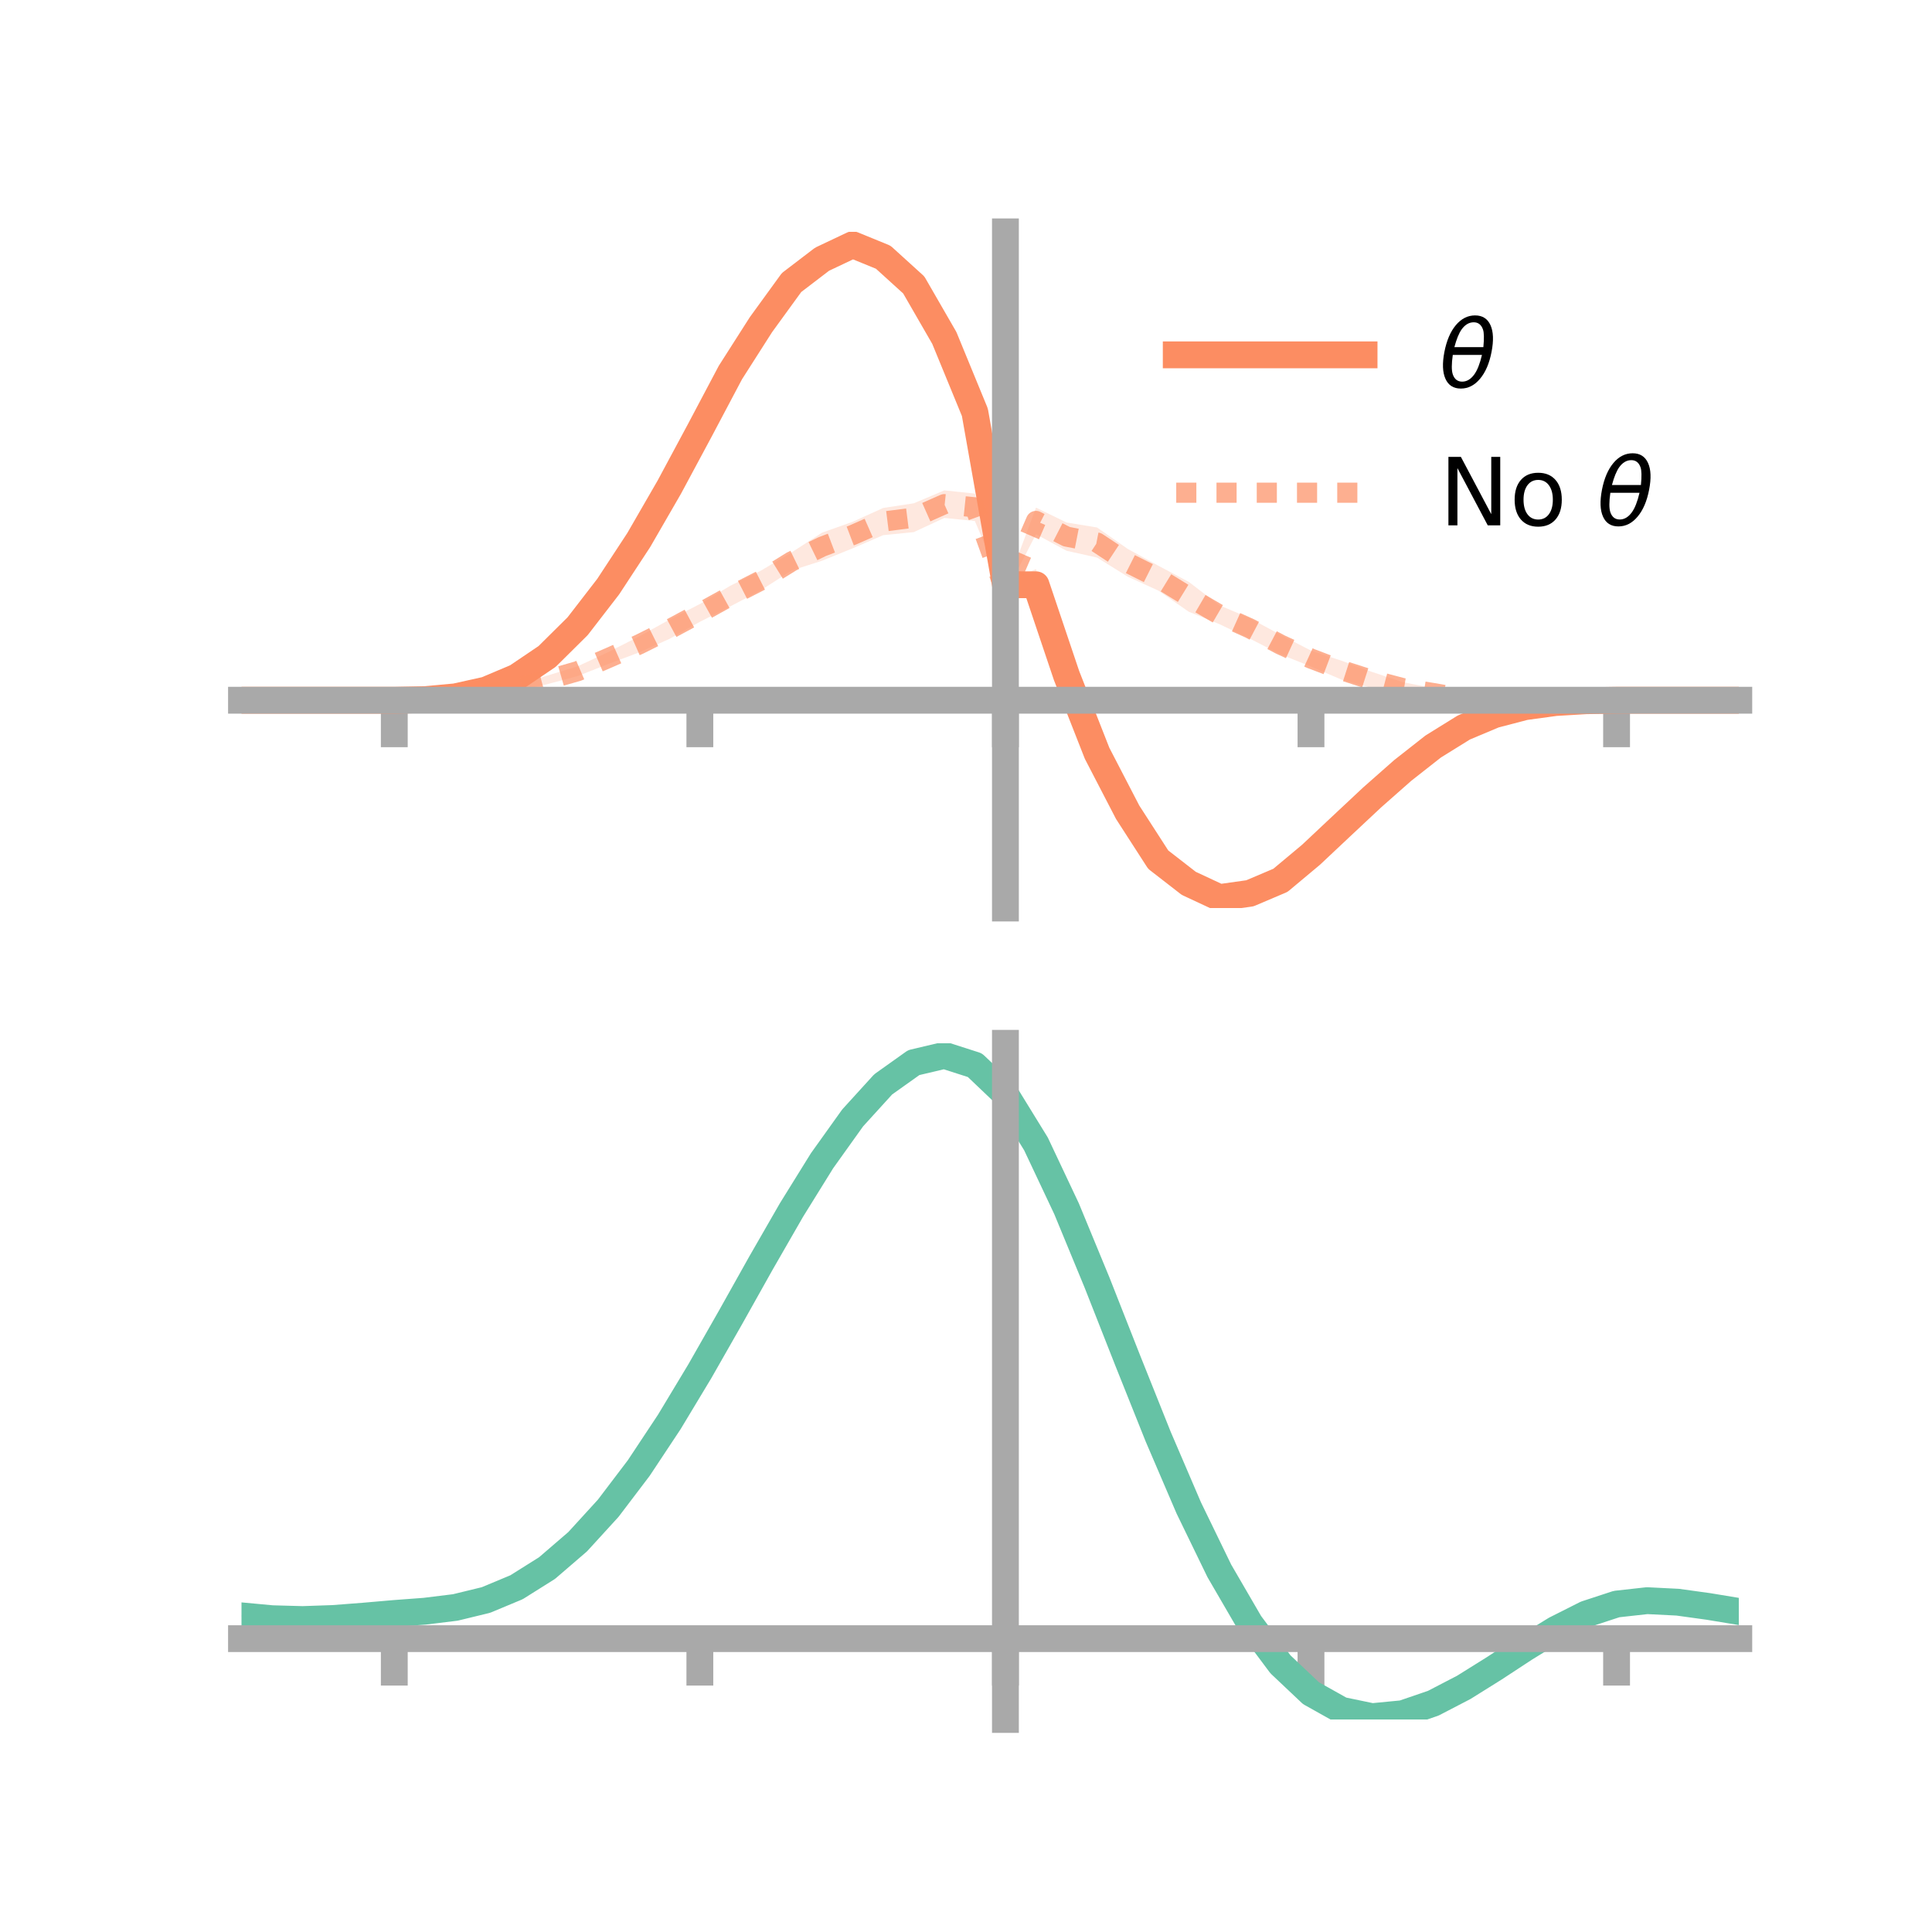 <?xml version="1.0" encoding="utf-8" standalone="no"?>
<!DOCTYPE svg PUBLIC "-//W3C//DTD SVG 1.1//EN"
  "http://www.w3.org/Graphics/SVG/1.1/DTD/svg11.dtd">
<!-- Created with matplotlib (https://matplotlib.org/) -->
<svg height="144pt" version="1.1" viewBox="0 0 144 144" width="144pt" xmlns="http://www.w3.org/2000/svg" xmlns:xlink="http://www.w3.org/1999/xlink">
 <defs>
  <style type="text/css">*{stroke-linecap:butt;stroke-linejoin:round;}</style>
 </defs>
 <g id="figure_1">
  <g id="patch_1">
   <path d="M 0 144 
L 144 144 
L 144 0 
L 0 0 
z
" style="fill:none;"/>
  </g>
  <g id="axes_1">
   <g id="patch_2">
    <path d="M 18 67.68 
L 129.6 67.68 
L 129.6 17.28 
L 18 17.28 
z
" style="fill:none;"/>
   </g>
   <g id="PolyCollection_1">
    <path clip-path="url(#pdcfd7bbdd2)" d="M 18 52.192 
L 18 52.192 
L 20.278 52.192 
L 22.555 52.192 
L 24.833 52.192 
L 27.11 52.192 
L 29.388 52.192 
L 31.665 52.117 
L 33.943 51.86 
L 36.22 51.261 
L 38.498 50.267 
L 40.776 48.642 
L 43.053 46.322 
L 45.331 43.262 
L 47.608 39.69 
L 49.886 35.693 
L 52.163 31.395 
L 54.441 26.969 
L 56.718 23.324 
L 58.996 20.262 
L 61.273 18.285 
L 63.551 17.28 
L 65.829 18.133 
L 68.106 20.061 
L 70.384 23.914 
L 72.661 29.487 
L 74.939 43.411 
L 77.216 42.417 
L 79.494 49.171 
L 81.771 55.039 
L 84.049 59.578 
L 86.327 63.124 
L 88.604 64.827 
L 90.882 66.127 
L 93.159 65.723 
L 95.437 64.859 
L 97.714 63.065 
L 99.992 60.993 
L 102.269 58.917 
L 104.547 56.977 
L 106.824 55.302 
L 109.102 53.942 
L 111.38 53.076 
L 113.657 52.505 
L 115.935 52.286 
L 118.212 52.198 
L 120.49 52.192 
L 122.767 52.192 
L 125.045 52.192 
L 127.322 52.192 
L 129.6 52.192 
L 129.6 52.192 
L 129.6 52.192 
L 127.322 52.192 
L 125.045 52.192 
L 122.767 52.192 
L 120.49 52.192 
L 118.212 52.259 
L 115.935 52.441 
L 113.657 52.842 
L 111.38 53.461 
L 109.102 54.511 
L 106.824 55.977 
L 104.547 57.879 
L 102.269 59.959 
L 99.992 62.147 
L 97.714 64.358 
L 95.437 66.369 
L 93.159 67.441 
L 90.882 67.68 
L 88.604 66.852 
L 86.327 65.022 
L 84.049 61.504 
L 81.771 57.255 
L 79.494 51.531 
L 77.216 44.755 
L 74.939 43.751 
L 72.661 31.968 
L 70.384 26.463 
L 68.106 22.415 
L 65.829 20.21 
L 63.551 19.202 
L 61.273 20.354 
L 58.996 21.859 
L 56.718 25.069 
L 54.441 28.558 
L 52.163 32.74 
L 49.886 36.923 
L 47.608 40.815 
L 45.331 44.188 
L 43.053 47.027 
L 40.776 49.22 
L 38.498 50.675 
L 36.22 51.605 
L 33.943 52.016 
L 31.665 52.176 
L 29.388 52.192 
L 27.11 52.192 
L 24.833 52.192 
L 22.555 52.192 
L 20.278 52.192 
L 18 52.192 
z
" style="fill:#fc8d62;fill-opacity:0.2;"/>
   </g>
   <g id="PolyCollection_2">
    <path clip-path="url(#pdcfd7bbdd2)" d="M 18 52.192 
L 18 52.192 
L 20.278 52.192 
L 22.555 52.192 
L 24.833 52.192 
L 27.11 52.192 
L 29.388 52.192 
L 31.665 52.116 
L 33.943 51.897 
L 36.22 51.577 
L 38.498 51.055 
L 40.776 50.359 
L 43.053 49.662 
L 45.331 48.604 
L 47.608 47.45 
L 49.886 46.192 
L 52.163 45.02 
L 54.441 43.652 
L 56.718 42.529 
L 58.996 41.177 
L 61.273 39.7 
L 63.551 38.892 
L 65.829 37.86 
L 68.106 37.514 
L 70.384 36.55 
L 72.661 36.79 
L 74.939 43.932 
L 77.216 37.835 
L 79.494 38.943 
L 81.771 39.317 
L 84.049 40.909 
L 86.327 42.16 
L 88.604 43.37 
L 90.882 45.111 
L 93.159 46.077 
L 95.437 47.315 
L 97.714 48.491 
L 99.992 49.247 
L 102.269 50.083 
L 104.547 50.841 
L 106.824 51.29 
L 109.102 51.724 
L 111.38 51.995 
L 113.657 52.133 
L 115.935 52.168 
L 118.212 52.182 
L 120.49 52.192 
L 122.767 52.192 
L 125.045 52.192 
L 127.322 52.192 
L 129.6 52.192 
L 129.6 52.192 
L 129.6 52.192 
L 127.322 52.192 
L 125.045 52.192 
L 122.767 52.192 
L 120.49 52.192 
L 118.212 52.252 
L 115.935 52.358 
L 113.657 52.409 
L 111.38 52.434 
L 109.102 52.376 
L 106.824 52.023 
L 104.547 51.732 
L 102.269 51.287 
L 99.992 50.657 
L 97.714 49.684 
L 95.437 48.768 
L 93.159 47.603 
L 90.882 46.518 
L 88.604 45.597 
L 86.327 44.015 
L 84.049 42.977 
L 81.771 41.56 
L 79.494 41.049 
L 77.216 39.822 
L 74.939 44.239 
L 72.661 38.835 
L 70.384 38.604 
L 68.106 39.662 
L 65.829 39.888 
L 63.551 40.869 
L 61.273 41.793 
L 58.996 42.523 
L 56.718 43.992 
L 54.441 45.194 
L 52.163 46.349 
L 49.886 47.624 
L 47.608 48.638 
L 45.331 49.493 
L 43.053 50.391 
L 40.776 51 
L 38.498 51.511 
L 36.22 51.861 
L 33.943 52.099 
L 31.665 52.186 
L 29.388 52.192 
L 27.11 52.192 
L 24.833 52.192 
L 22.555 52.192 
L 20.278 52.192 
L 18 52.192 
z
" style="fill:#fc8d62;fill-opacity:0.2;"/>
   </g>
   <g id="matplotlib.axis_1">
    <g id="xtick_1">
     <g id="line2d_1">
      <defs>
       <path d="M 0 0 
L 0 3.5 
" id="m088c0b04e8" style="stroke:#a9a9a9;stroke-width:2;"/>
      </defs>
      <g>
       <use style="fill:#a9a9a9;stroke:#a9a9a9;stroke-width:2;" x="29.388" xlink:href="#m088c0b04e8" y="52.192"/>
      </g>
     </g>
    </g>
    <g id="xtick_2">
     <g id="line2d_2">
      <g>
       <use style="fill:#a9a9a9;stroke:#a9a9a9;stroke-width:2;" x="52.163" xlink:href="#m088c0b04e8" y="52.192"/>
      </g>
     </g>
    </g>
    <g id="xtick_3">
     <g id="line2d_3">
      <g>
       <use style="fill:#a9a9a9;stroke:#a9a9a9;stroke-width:2;" x="74.939" xlink:href="#m088c0b04e8" y="52.192"/>
      </g>
     </g>
    </g>
    <g id="xtick_4">
     <g id="line2d_4">
      <g>
       <use style="fill:#a9a9a9;stroke:#a9a9a9;stroke-width:2;" x="97.714" xlink:href="#m088c0b04e8" y="52.192"/>
      </g>
     </g>
    </g>
    <g id="xtick_5">
     <g id="line2d_5">
      <g>
       <use style="fill:#a9a9a9;stroke:#a9a9a9;stroke-width:2;" x="120.49" xlink:href="#m088c0b04e8" y="52.192"/>
      </g>
     </g>
    </g>
   </g>
   <g id="matplotlib.axis_2"/>
   <g id="line2d_6">
    <path clip-path="url(#pdcfd7bbdd2)" d="M 18 52.192 
L 20.278 52.192 
L 22.555 52.192 
L 24.833 52.192 
L 27.11 52.192 
L 29.388 52.192 
L 31.665 52.147 
L 33.943 51.938 
L 36.22 51.433 
L 38.498 50.471 
L 40.776 48.931 
L 43.053 46.675 
L 45.331 43.725 
L 47.608 40.253 
L 49.886 36.308 
L 52.163 32.068 
L 54.441 27.764 
L 56.718 24.197 
L 58.996 21.06 
L 61.273 19.32 
L 63.551 18.241 
L 65.829 19.171 
L 68.106 21.238 
L 70.384 25.188 
L 72.661 30.727 
L 74.939 43.581 
L 77.216 43.586 
L 79.494 50.351 
L 81.771 56.147 
L 84.049 60.541 
L 86.327 64.073 
L 88.604 65.84 
L 90.882 66.903 
L 93.159 66.582 
L 95.437 65.614 
L 97.714 63.711 
L 99.992 61.57 
L 102.269 59.438 
L 104.547 57.428 
L 106.824 55.639 
L 109.102 54.226 
L 111.38 53.269 
L 113.657 52.674 
L 115.935 52.363 
L 118.212 52.228 
L 120.49 52.192 
L 122.767 52.192 
L 125.045 52.192 
L 127.322 52.192 
L 129.6 52.192 
" style="fill:none;stroke:#fc8d62;stroke-linecap:square;stroke-width:2;"/>
   </g>
   <g id="line2d_7">
    <path clip-path="url(#pdcfd7bbdd2)" d="M 18 52.192 
L 20.278 52.192 
L 22.555 52.192 
L 24.833 52.192 
L 27.11 52.192 
L 29.388 52.192 
L 31.665 52.151 
L 33.943 51.998 
L 36.22 51.719 
L 38.498 51.283 
L 40.776 50.679 
L 43.053 50.027 
L 45.331 49.048 
L 47.608 48.044 
L 49.886 46.908 
L 52.163 45.684 
L 54.441 44.423 
L 56.718 43.26 
L 58.996 41.85 
L 61.273 40.746 
L 63.551 39.88 
L 65.829 38.874 
L 68.106 38.588 
L 70.384 37.577 
L 72.661 37.813 
L 74.939 44.086 
L 77.216 38.828 
L 79.494 39.996 
L 81.771 40.439 
L 84.049 41.943 
L 86.327 43.087 
L 88.604 44.483 
L 90.882 45.815 
L 93.159 46.84 
L 95.437 48.042 
L 97.714 49.088 
L 99.992 49.952 
L 102.269 50.685 
L 104.547 51.287 
L 106.824 51.656 
L 109.102 52.05 
L 111.38 52.215 
L 113.657 52.271 
L 115.935 52.263 
L 118.212 52.217 
L 120.49 52.192 
L 122.767 52.192 
L 125.045 52.192 
L 127.322 52.192 
L 129.6 52.192 
" style="fill:none;stroke:#fc8d62;stroke-dasharray:1.5,1.5;stroke-dashoffset:0;stroke-opacity:0.7;stroke-width:1.5;"/>
   </g>
   <g id="patch_3">
    <path d="M 74.939 67.68 
L 74.939 17.28 
" style="fill:none;stroke:#a9a9a9;stroke-linecap:square;stroke-linejoin:miter;stroke-width:2;"/>
   </g>
   <g id="patch_4">
    <path d="M 129.6 67.68 
L 129.6 17.28 
" style="fill:none;"/>
   </g>
   <g id="patch_5">
    <path d="M 18 52.192 
L 129.6 52.192 
" style="fill:none;stroke:#a9a9a9;stroke-linecap:square;stroke-linejoin:miter;stroke-width:2;"/>
   </g>
   <g id="patch_6">
    <path d="M 18 17.28 
L 129.6 17.28 
" style="fill:none;"/>
   </g>
   <g id="legend_1">
    <g id="line2d_8">
     <path d="M 87.67 26.449 
L 101.67 26.449 
" style="fill:none;stroke:#fc8d62;stroke-linecap:square;stroke-width:2;"/>
    </g>
    <g id="line2d_9"/>
    <g id="text_1">
     <!-- $\theta$ -->
     <g transform="translate(107.27 28.899)scale(0.07 -0.07)">
      <defs>
       <path d="M 45.516 34.672 
L 14.453 34.672 
Q 12.359 20.062 14.5 13.875 
Q 17.188 6.25 24.469 6.25 
Q 31.781 6.25 37.359 13.922 
Q 42.234 20.656 45.516 34.672 
z
M 47.016 42.969 
Q 48.344 56.844 46.625 61.719 
Q 43.953 69.438 36.766 69.438 
Q 29.297 69.438 23.828 61.812 
Q 19.531 55.672 16.156 42.969 
z
M 38.188 76.766 
Q 49.906 76.766 54.594 66.406 
Q 59.281 56.109 55.719 37.844 
Q 52.203 19.625 43.453 9.281 
Q 34.766 -1.125 23.047 -1.125 
Q 11.281 -1.125 6.641 9.281 
Q 2 19.625 5.516 37.844 
Q 9.078 56.109 17.719 66.406 
Q 26.422 76.766 38.188 76.766 
z
" id="DejaVuSans-Oblique-952"/>
      </defs>
      <use transform="translate(0 0.234)" xlink:href="#DejaVuSans-Oblique-952"/>
     </g>
    </g>
    <g id="line2d_10">
     <path d="M 87.67 36.724 
L 101.67 36.724 
" style="fill:none;stroke:#fc8d62;stroke-dasharray:1.5,1.5;stroke-dashoffset:0;stroke-opacity:0.7;stroke-width:1.5;"/>
    </g>
    <g id="line2d_11"/>
    <g id="text_2">
     <!-- No $\theta$ -->
     <g transform="translate(107.27 39.174)scale(0.07 -0.07)">
      <defs>
       <path d="M 9.812 72.906 
L 23.094 72.906 
L 55.422 11.922 
L 55.422 72.906 
L 64.984 72.906 
L 64.984 0 
L 51.703 0 
L 19.391 60.984 
L 19.391 0 
L 9.812 0 
z
" id="DejaVuSans-78"/>
       <path d="M 30.609 48.391 
Q 23.391 48.391 19.188 42.75 
Q 14.984 37.109 14.984 27.297 
Q 14.984 17.484 19.156 11.844 
Q 23.344 6.203 30.609 6.203 
Q 37.797 6.203 41.984 11.859 
Q 46.188 17.531 46.188 27.297 
Q 46.188 37.016 41.984 42.703 
Q 37.797 48.391 30.609 48.391 
z
M 30.609 56 
Q 42.328 56 49.016 48.375 
Q 55.719 40.766 55.719 27.297 
Q 55.719 13.875 49.016 6.219 
Q 42.328 -1.422 30.609 -1.422 
Q 18.844 -1.422 12.172 6.219 
Q 5.516 13.875 5.516 27.297 
Q 5.516 40.766 12.172 48.375 
Q 18.844 56 30.609 56 
z
" id="DejaVuSans-111"/>
       <path id="DejaVuSans-32"/>
      </defs>
      <use transform="translate(0 0.234)" xlink:href="#DejaVuSans-78"/>
      <use transform="translate(74.805 0.234)" xlink:href="#DejaVuSans-111"/>
      <use transform="translate(135.986 0.234)" xlink:href="#DejaVuSans-32"/>
      <use transform="translate(167.773 0.234)" xlink:href="#DejaVuSans-Oblique-952"/>
     </g>
    </g>
   </g>
  </g>
  <g id="axes_2">
   <g id="patch_7">
    <path d="M 18 128.16 
L 129.6 128.16 
L 129.6 77.76 
L 18 77.76 
z
" style="fill:none;"/>
   </g>
   <g id="PolyCollection_3">
    <path clip-path="url(#p97d911c12d)" d="M 18 120.477 
L 18 120.397 
L 20.278 120.618 
L 22.555 120.681 
L 24.833 120.596 
L 27.11 120.411 
L 29.388 120.206 
L 31.665 120.031 
L 33.943 119.745 
L 36.22 119.186 
L 38.498 118.227 
L 40.776 116.775 
L 43.053 114.78 
L 45.331 112.233 
L 47.608 109.166 
L 49.886 105.649 
L 52.163 101.782 
L 54.441 97.694 
L 56.718 93.541 
L 58.996 89.497 
L 61.273 85.751 
L 63.551 82.502 
L 65.829 79.953 
L 68.106 78.307 
L 70.384 77.76 
L 72.661 78.503 
L 74.939 80.705 
L 77.216 84.456 
L 79.494 89.353 
L 81.771 94.946 
L 84.049 100.815 
L 86.327 106.594 
L 88.604 111.982 
L 90.882 116.744 
L 93.159 120.716 
L 95.437 123.804 
L 97.714 125.976 
L 99.992 127.262 
L 102.269 127.741 
L 104.547 127.527 
L 106.824 126.76 
L 109.102 125.596 
L 111.38 124.197 
L 113.657 122.729 
L 115.935 121.35 
L 118.212 120.215 
L 120.49 119.473 
L 122.767 119.223 
L 125.045 119.342 
L 127.322 119.667 
L 129.6 120.056 
L 129.6 120.161 
L 129.6 120.161 
L 127.322 119.798 
L 125.045 119.493 
L 122.767 119.385 
L 120.49 119.641 
L 118.212 120.391 
L 115.935 121.552 
L 113.657 122.973 
L 111.38 124.492 
L 109.102 125.938 
L 106.824 127.14 
L 104.547 127.932 
L 102.269 128.16 
L 99.992 127.691 
L 97.714 126.424 
L 95.437 124.294 
L 93.159 121.284 
L 90.882 117.424 
L 88.604 112.803 
L 86.327 107.577 
L 84.049 101.967 
L 81.771 96.265 
L 79.494 90.827 
L 77.216 86.064 
L 74.939 82.416 
L 72.661 80.281 
L 70.384 79.564 
L 68.106 80.096 
L 65.829 81.688 
L 63.551 84.145 
L 61.273 87.27 
L 58.996 90.866 
L 56.718 94.741 
L 54.441 98.715 
L 52.163 102.621 
L 49.886 106.314 
L 47.608 109.673 
L 45.331 112.605 
L 43.053 115.047 
L 40.776 116.971 
L 38.498 118.383 
L 36.22 119.324 
L 33.943 119.872 
L 31.665 120.149 
L 29.388 120.314 
L 27.11 120.504 
L 24.833 120.671 
L 22.555 120.742 
L 20.278 120.68 
L 18 120.477 
z
" style="fill:#66c2a5;fill-opacity:0.2;"/>
   </g>
   <g id="matplotlib.axis_3">
    <g id="xtick_6">
     <g id="line2d_12">
      <g>
       <use style="fill:#a9a9a9;stroke:#a9a9a9;stroke-width:2;" x="29.388" xlink:href="#m088c0b04e8" y="122.135"/>
      </g>
     </g>
    </g>
    <g id="xtick_7">
     <g id="line2d_13">
      <g>
       <use style="fill:#a9a9a9;stroke:#a9a9a9;stroke-width:2;" x="52.163" xlink:href="#m088c0b04e8" y="122.135"/>
      </g>
     </g>
    </g>
    <g id="xtick_8">
     <g id="line2d_14">
      <g>
       <use style="fill:#a9a9a9;stroke:#a9a9a9;stroke-width:2;" x="74.939" xlink:href="#m088c0b04e8" y="122.135"/>
      </g>
     </g>
    </g>
    <g id="xtick_9">
     <g id="line2d_15">
      <g>
       <use style="fill:#a9a9a9;stroke:#a9a9a9;stroke-width:2;" x="97.714" xlink:href="#m088c0b04e8" y="122.135"/>
      </g>
     </g>
    </g>
    <g id="xtick_10">
     <g id="line2d_16">
      <g>
       <use style="fill:#a9a9a9;stroke:#a9a9a9;stroke-width:2;" x="120.49" xlink:href="#m088c0b04e8" y="122.135"/>
      </g>
     </g>
    </g>
   </g>
   <g id="matplotlib.axis_4"/>
   <g id="line2d_17">
    <path clip-path="url(#p97d911c12d)" d="M 18 120.437 
L 20.278 120.649 
L 22.555 120.712 
L 24.833 120.633 
L 27.11 120.458 
L 29.388 120.26 
L 31.665 120.09 
L 33.943 119.809 
L 36.22 119.255 
L 38.498 118.305 
L 40.776 116.873 
L 43.053 114.913 
L 45.331 112.419 
L 47.608 109.42 
L 49.886 105.982 
L 52.163 102.201 
L 54.441 98.205 
L 56.718 94.141 
L 58.996 90.181 
L 61.273 86.511 
L 63.551 83.324 
L 65.829 80.821 
L 68.106 79.201 
L 70.384 78.662 
L 72.661 79.392 
L 74.939 81.561 
L 77.216 85.26 
L 79.494 90.09 
L 81.771 95.606 
L 84.049 101.391 
L 86.327 107.086 
L 88.604 112.393 
L 90.882 117.084 
L 93.159 121 
L 95.437 124.049 
L 97.714 126.2 
L 99.992 127.477 
L 102.269 127.95 
L 104.547 127.729 
L 106.824 126.95 
L 109.102 125.767 
L 111.38 124.344 
L 113.657 122.851 
L 115.935 121.451 
L 118.212 120.303 
L 120.49 119.557 
L 122.767 119.304 
L 125.045 119.418 
L 127.322 119.733 
L 129.6 120.109 
" style="fill:none;stroke:#66c2a5;stroke-linecap:square;stroke-width:2;"/>
   </g>
   <g id="patch_8">
    <path d="M 74.939 128.16 
L 74.939 77.76 
" style="fill:none;stroke:#a9a9a9;stroke-linecap:square;stroke-linejoin:miter;stroke-width:2;"/>
   </g>
   <g id="patch_9">
    <path d="M 129.6 128.16 
L 129.6 77.76 
" style="fill:none;"/>
   </g>
   <g id="patch_10">
    <path d="M 18 122.135 
L 129.6 122.135 
" style="fill:none;stroke:#a9a9a9;stroke-linecap:square;stroke-linejoin:miter;stroke-width:2;"/>
   </g>
   <g id="patch_11">
    <path d="M 18 77.76 
L 129.6 77.76 
" style="fill:none;"/>
   </g>
  </g>
 </g>
 <defs>
  <clipPath id="pdcfd7bbdd2">
   <rect height="50.4" width="111.6" x="18" y="17.28"/>
  </clipPath>
  <clipPath id="p97d911c12d">
   <rect height="50.4" width="111.6" x="18" y="77.76"/>
  </clipPath>
 </defs>
</svg>
